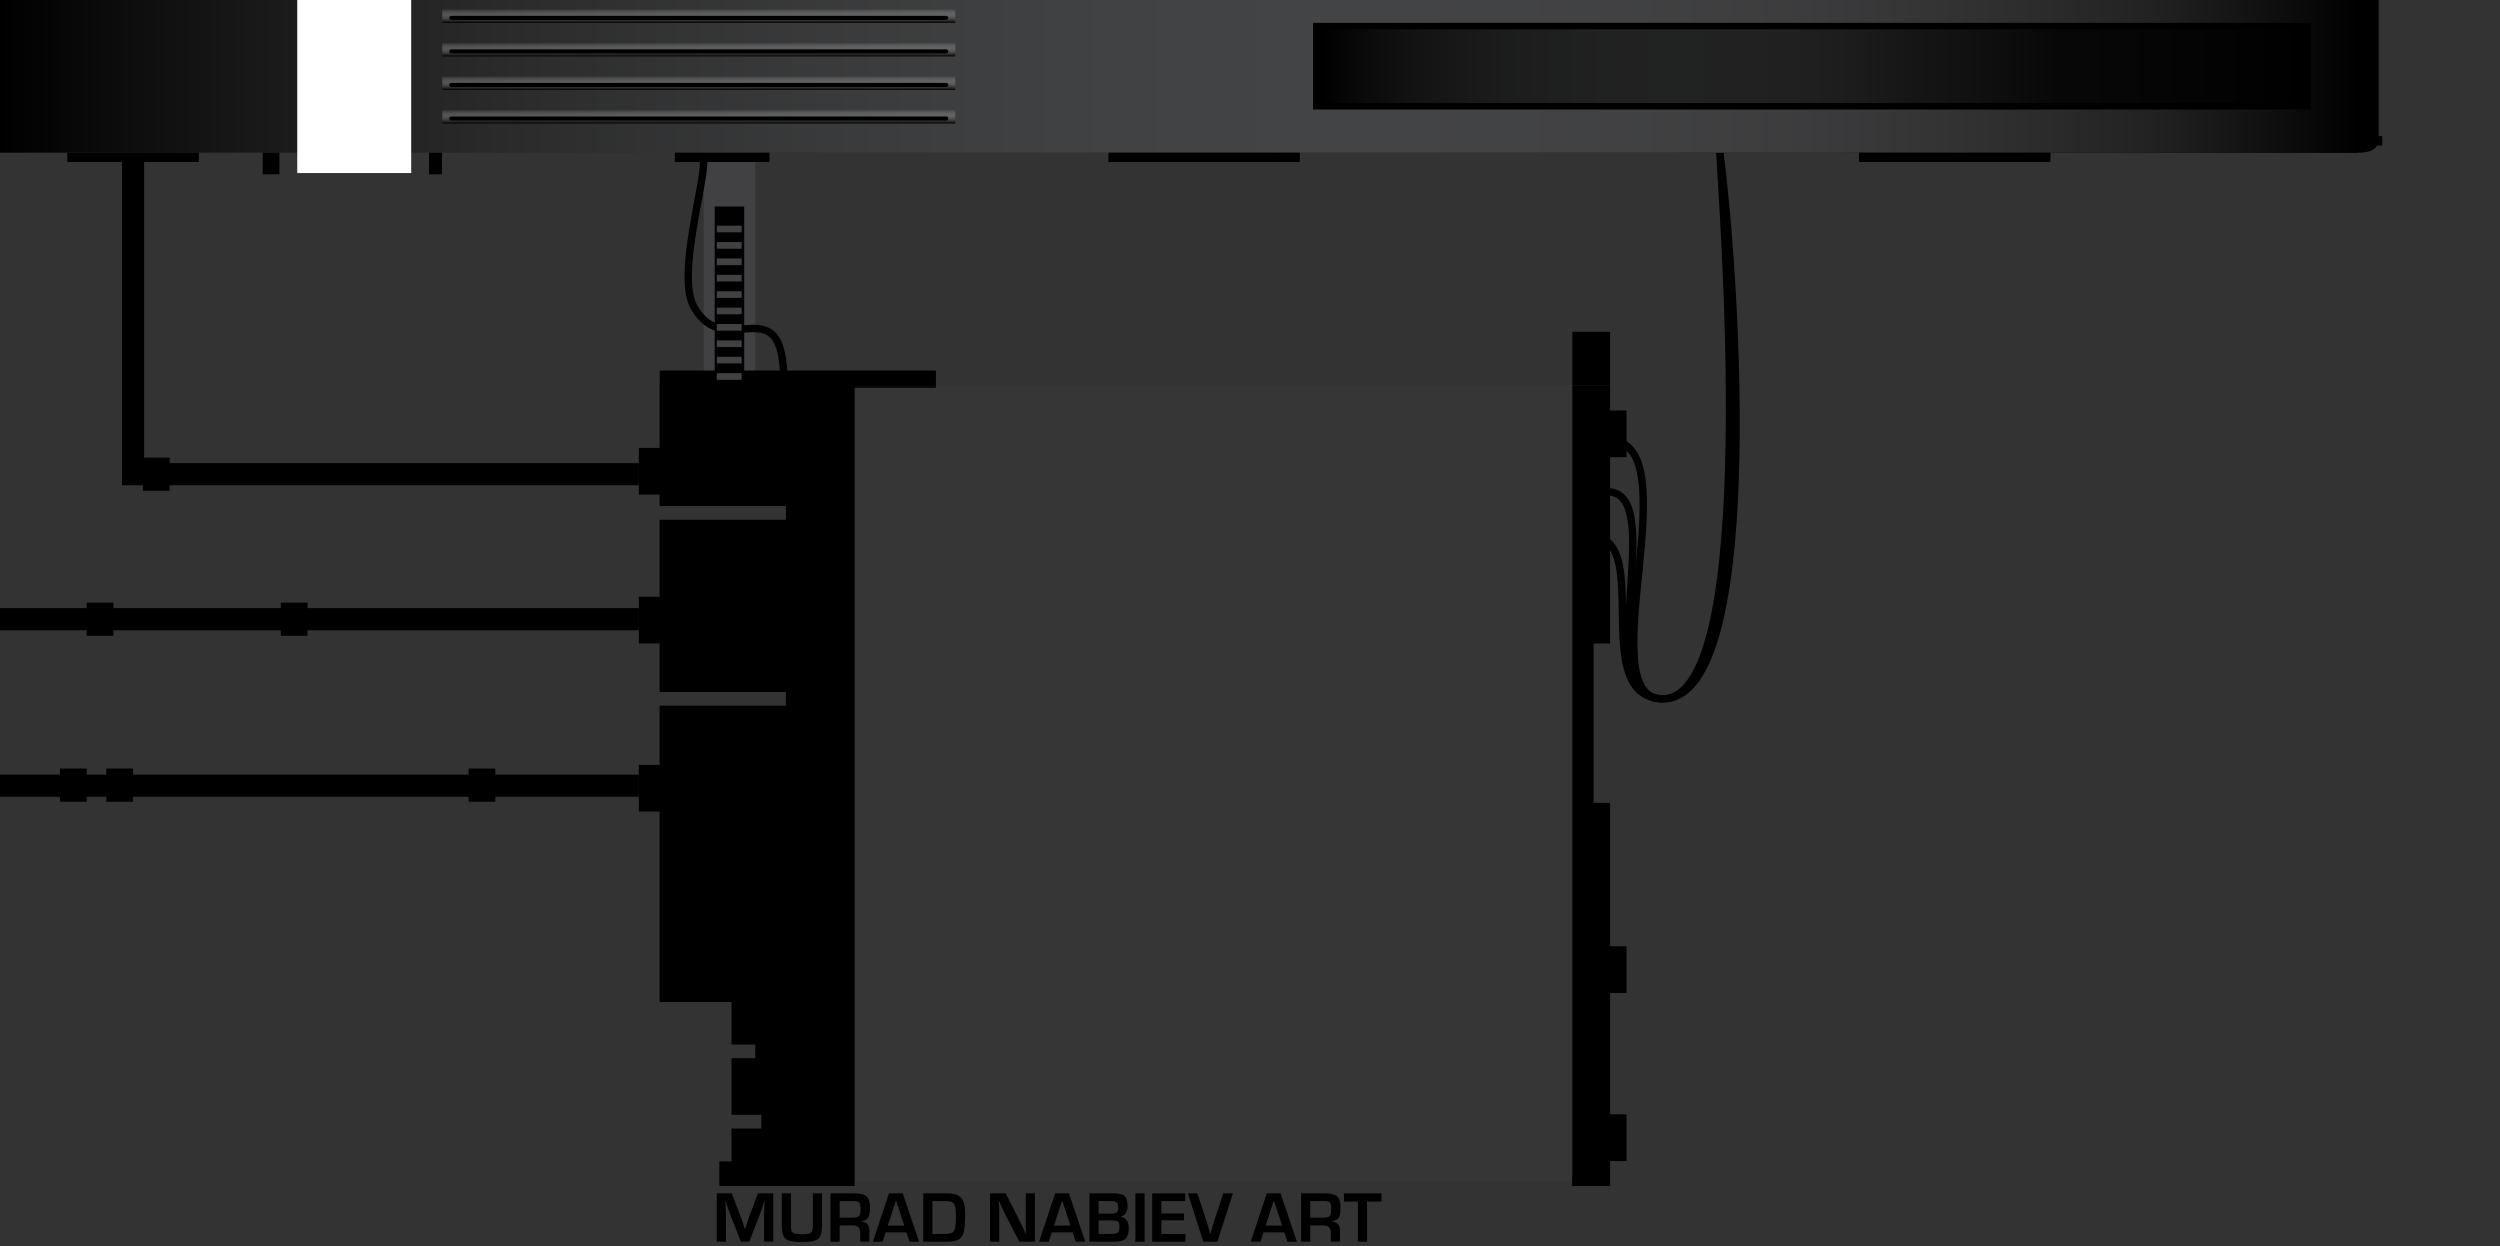 <?xml version="1.0" encoding="utf-8"?>
<!-- Generator: Adobe Illustrator 16.0.0, SVG Export Plug-In . SVG Version: 6.00 Build 0)  -->
<!DOCTYPE svg PUBLIC "-//W3C//DTD SVG 1.1//EN" "http://www.w3.org/Graphics/SVG/1.1/DTD/svg11.dtd">
<svg version="1.1" id="Layer_1" xmlns="http://www.w3.org/2000/svg" xmlns:xlink="http://www.w3.org/1999/xlink" x="0px" y="0px"
	 width="339px" height="169px" viewBox="0 0.125 339 169" enable-background="new 0 0.125 339 169" xml:space="preserve">
<rect x="0" y="0.125" width="339" height="169" fill="#333333" stroke="none"/>
<g id="Layer_1_1_">
</g>
<g id="Layer_2">
	<g>
		<rect x="95.416" y="19.183" fill="#414042" width="7" height="33.802"/>
		<path fill="none" stroke="#000000" stroke-miterlimit="10" d="M233.223,20.83c2.25,17.625,5.988,75.213-8.147,74.044"/>
		<path fill="none" stroke="#000000" stroke-miterlimit="10" d="M95.416,22.09c0,3.546-3.64,15.489-1.313,19.664
			c4.25,7.625,12.188-3.25,12.188,10.231"/>
		<rect x="96.916" y="28.129" width="4" height="23.856"/>
		<g>
			<g>
				<polyline points="126.91,50.374 126.91,52.725 89.458,52.725 89.458,50.374 				"/>
			</g>
			<g>
				<rect x="115.882" y="52.386" opacity="0.1" fill="#58595B" enable-background="new    " width="99.886" height="107.882"/>
				<polygon points="218.327,87.378 218.327,62.121 220.561,62.121 220.561,55.788 218.327,55.788 218.327,52.386 213.208,52.386 
					213.208,160.945 218.327,160.945 218.327,157.563 220.561,157.563 220.561,151.23 218.327,151.23 218.327,134.773 
					220.561,134.773 220.561,128.439 218.327,128.439 218.327,108.99 216.094,108.99 216.094,87.378 				"/>
				<g>
					<rect x="213.208" y="159.589" width="0.683" height="1.356"/>
				</g>
				<rect x="213.208" y="45.117" width="5.119" height="7.269"/>
			</g>
		</g>
		<g>
			<rect x="97.197" y="30.728" fill="#414042" width="3.375" height="0.901"/>
			<rect x="97.197" y="32.95" fill="#414042" width="3.375" height="0.901"/>
			<rect x="97.197" y="35.172" fill="#414042" width="3.375" height="0.901"/>
			<rect x="97.196" y="37.394" fill="#414042" width="3.375" height="0.902"/>
			<rect x="97.197" y="39.616" fill="#414042" width="3.375" height="0.901"/>
			<rect x="97.197" y="41.839" fill="#414042" width="3.375" height="0.901"/>
			<rect x="97.196" y="44.061" fill="#414042" width="3.375" height="0.902"/>
			<rect x="97.197" y="46.283" fill="#414042" width="3.375" height="0.901"/>
			<rect x="97.197" y="48.505" fill="#414042" width="3.375" height="0.901"/>
			<rect x="97.197" y="50.728" fill="#414042" width="3.375" height="0.901"/>
		</g>
		<path fill="none" stroke="#000000" stroke-miterlimit="10" d="M233.223,20.83c0.113,4.801,5.988,75.213-8.147,74.044
			c-9.427-0.78-1.083-21.477-8.999-21.977"/>
		<path fill="none" stroke="#000000" stroke-miterlimit="10" d="M225.075,94.874c-9.427-0.78,1.042-27.548-6.874-28.048"/>
		<path fill="none" stroke="#000000" stroke-miterlimit="10" d="M225.075,94.874c-9.427-0.78,4.25-35.034-6.874-35.034"/>
	</g>
	<path d="M322.545,18.279c0,1.409-0.064,2.551-2.875,2.551H-0.122c0-1.915,0-1.142,0-2.551V0.594c0-1.409,0,0.078,0-0.701h317.581
		h5.087L322.545,18.279L322.545,18.279z"/>
	
		<linearGradient id="SVGID_1_" gradientUnits="userSpaceOnUse" x1="280.878" y1="-213.362" x2="600.671" y2="-213.362" gradientTransform="matrix(1 0 0 -1 -281 -203)">
		<stop  offset="0" style="stop-color:#000000"/>
		<stop  offset="0" style="stop-color:#FFFFFF;stop-opacity:0"/>
		<stop  offset="0.029" style="stop-color:#F4F4F5;stop-opacity:0.029"/>
		<stop  offset="0.308" style="stop-color:#ACAEB1;stop-opacity:0.308"/>
		<stop  offset="0.555" style="stop-color:#787A7C;stop-opacity:0.555"/>
		<stop  offset="0.759" style="stop-color:#505052;stop-opacity:0.759"/>
		<stop  offset="0.913" style="stop-color:#252526;stop-opacity:0.913"/>
		<stop  offset="1" style="stop-color:#000000"/>
	</linearGradient>
	<rect x="-0.122" y="-0.106" fill="url(#SVGID_1_)" width="319.793" height="20.937"/>
	<g>
		<g>
			
				<linearGradient id="SVGID_2_" gradientUnits="userSpaceOnUse" x1="375.754" y1="-204.331" x2="375.754" y2="-206.226" gradientTransform="matrix(1 0 0 -1 -281 -203)">
				<stop  offset="0" style="stop-color:#FFFFFF;stop-opacity:0"/>
				<stop  offset="1" style="stop-color:#000000"/>
			</linearGradient>
			<rect x="59.972" y="1.331" fill="url(#SVGID_2_)" width="69.563" height="1.895"/>
			<g>
				<path d="M60.919,2.552c0,0.151,0.123,0.274,0.274,0.274h67.119c0.151,0,0.274-0.123,0.274-0.274
					c0-0.151-0.123-0.274-0.274-0.274H61.193C61.042,2.278,60.919,2.401,60.919,2.552C60.919,2.552,60.919,2.401,60.919,2.552z"/>
			</g>
		</g>
		<g>
			
				<linearGradient id="SVGID_3_" gradientUnits="userSpaceOnUse" x1="375.754" y1="-208.879" x2="375.754" y2="-210.775" gradientTransform="matrix(1 0 0 -1 -281 -203)">
				<stop  offset="0" style="stop-color:#FFFFFF;stop-opacity:0"/>
				<stop  offset="1" style="stop-color:#000000"/>
			</linearGradient>
			<rect x="59.972" y="5.879" fill="url(#SVGID_3_)" width="69.563" height="1.896"/>
			<g>
				<path d="M60.919,7.101c0,0.151,0.123,0.274,0.274,0.274h67.119c0.151,0,0.274-0.123,0.274-0.274s-0.123-0.274-0.274-0.274
					H61.193C61.042,6.827,60.919,6.949,60.919,7.101C60.919,7.101,60.919,6.949,60.919,7.101z"/>
			</g>
		</g>
		<g>
			
				<linearGradient id="SVGID_4_" gradientUnits="userSpaceOnUse" x1="375.754" y1="-213.428" x2="375.754" y2="-215.324" gradientTransform="matrix(1 0 0 -1 -281 -203)">
				<stop  offset="0" style="stop-color:#FFFFFF;stop-opacity:0"/>
				<stop  offset="1" style="stop-color:#000000"/>
			</linearGradient>
			<rect x="59.972" y="10.428" fill="url(#SVGID_4_)" width="69.563" height="1.896"/>
			<g>
				<path d="M60.92,11.649c0,0.151,0.123,0.274,0.274,0.274h67.119c0.151,0,0.274-0.123,0.274-0.274s-0.123-0.274-0.274-0.274
					H61.194C61.042,11.375,60.92,11.498,60.92,11.649C60.92,11.649,60.92,11.498,60.92,11.649z"/>
			</g>
		</g>
		<g>
			
				<linearGradient id="SVGID_5_" gradientUnits="userSpaceOnUse" x1="375.754" y1="-217.976" x2="375.754" y2="-219.871" gradientTransform="matrix(1 0 0 -1 -281 -203)">
				<stop  offset="0" style="stop-color:#FFFFFF;stop-opacity:0"/>
				<stop  offset="1" style="stop-color:#000000"/>
			</linearGradient>
			<rect x="59.972" y="14.976" fill="url(#SVGID_5_)" width="69.563" height="1.895"/>
			<g>
				<path d="M60.919,16.197c0,0.151,0.123,0.274,0.274,0.274h67.119c0.151,0,0.274-0.123,0.274-0.274
					c0-0.151-0.123-0.273-0.274-0.273H61.193C61.042,15.924,60.919,16.046,60.919,16.197C60.919,16.197,60.919,16.046,60.919,16.197
					z"/>
			</g>
		</g>
	</g>
	<rect x="321.874" y="18.583" width="1.166" height="1.281"/>
	<rect x="178.044" y="3.226" width="135.333" height="11.75"/>
	
		<linearGradient id="SVGID_6_" gradientUnits="userSpaceOnUse" x1="460.211" y1="-212.101" x2="593.211" y2="-212.101" gradientTransform="matrix(1 0 0 -1 -281 -203)">
		<stop  offset="0" style="stop-color:#000000"/>
		<stop  offset="0" style="stop-color:#202021;stop-opacity:0.993"/>
		<stop  offset="0" style="stop-color:#5C5C5F;stop-opacity:0.952"/>
		<stop  offset="0" style="stop-color:#7D7F82;stop-opacity:0.907"/>
		<stop  offset="0" style="stop-color:#9A9C9E;stop-opacity:0.858"/>
		<stop  offset="0" style="stop-color:#B4B6B8;stop-opacity:0.805"/>
		<stop  offset="0" style="stop-color:#CACCCE;stop-opacity:0.746"/>
		<stop  offset="0" style="stop-color:#DCDEDF;stop-opacity:0.68"/>
		<stop  offset="0" style="stop-color:#EBEBEC;stop-opacity:0.603"/>
		<stop  offset="0" style="stop-color:#F5F5F5;stop-opacity:0.507"/>
		<stop  offset="0" style="stop-color:#FCFCFC;stop-opacity:0.373"/>
		<stop  offset="0" style="stop-color:#FFFFFF;stop-opacity:0"/>
		<stop  offset="0.035" style="stop-color:#E3E4E5;stop-opacity:0.035"/>
		<stop  offset="0.098" style="stop-color:#BCBEC0;stop-opacity:0.098"/>
		<stop  offset="0.168" style="stop-color:#9A9C9F;stop-opacity:0.168"/>
		<stop  offset="0.241" style="stop-color:#7E8083;stop-opacity:0.241"/>
		<stop  offset="0.32" style="stop-color:#67686A;stop-opacity:0.32"/>
		<stop  offset="0.405" style="stop-color:#515254;stop-opacity:0.405"/>
		<stop  offset="0.5" style="stop-color:#3F3E40;stop-opacity:0.5"/>
		<stop  offset="0.609" style="stop-color:#232223;stop-opacity:0.609"/>
		<stop  offset="0.747" style="stop-color:#0A0A0A;stop-opacity:0.747"/>
		<stop  offset="1" style="stop-color:#000000"/>
	</linearGradient>
	<rect x="179.211" y="4.101" fill="url(#SVGID_6_)" width="133" height="10"/>
	<rect x="9.128" y="20.83" width="17.833" height="1.26"/>
	<rect x="91.503" y="20.83" width="12.833" height="1.26"/>
	<rect x="150.298" y="20.83" width="25.955" height="1.26"/>
	<rect x="252.077" y="20.83" width="25.955" height="1.26"/>
	<path fill="none" stroke="#808285" stroke-miterlimit="10" d="M312.878,9.101"/>
	<path fill="none" stroke="#808285" stroke-miterlimit="10" d="M178.044,9.101"/>
	<rect x="35.628" y="20.83" width="2.261" height="2.927"/>
	<rect x="58.176" y="20.83" width="1.753" height="2.927"/>
	<rect x="40.307" y="-0.106" fill="#FFFFFF" width="15.451" height="23.696"/>
	<polygon points="89.445,52.386 89.445,60.86 86.628,60.86 86.628,67.193 89.445,67.193 89.445,68.744 106.572,68.744 
		106.572,70.603 89.445,70.603 89.445,81.045 86.628,81.045 86.628,87.378 89.445,87.378 89.445,93.962 106.572,93.962 
		106.572,95.82 89.445,95.82 89.445,103.835 86.628,103.835 86.628,110.168 89.445,110.168 89.445,135.993 99.196,135.993 
		99.196,141.757 102.416,141.757 102.416,143.616 99.196,143.616 99.196,151.295 103.238,151.295 103.238,153.154 99.196,153.154 
		99.196,157.604 97.545,157.604 97.545,160.945 115.882,160.945 115.882,52.386 	"/>
	<line fill="none" stroke="#000000" stroke-width="3" stroke-miterlimit="10" x1="86.628" y1="84.09" x2="-0.122" y2="84.09"/>
	<line fill="none" stroke="#000000" stroke-width="3" stroke-miterlimit="10" x1="86.628" y1="106.666" x2="-0.122" y2="106.666"/>
	<polyline fill="none" stroke="#000000" stroke-width="3" stroke-miterlimit="10" points="18.045,21.46 18.045,64.423 
		86.628,64.423 	"/>
	<rect x="8.128" y="104.34" width="3.625" height="4.5"/>
	<rect x="14.42" y="104.34" width="3.625" height="4.5"/>
	<rect x="63.545" y="104.34" width="3.625" height="4.5"/>
	<rect x="38.076" y="81.84" width="3.625" height="4.5"/>
	<rect x="11.753" y="81.84" width="3.625" height="4.5"/>
	<rect x="19.378" y="62.173" width="3.625" height="4.5"/>
	<g>
		<path d="M104.857,161.941v6.553h-1.244v-3.569c0-0.286,0.008-0.609,0.024-0.972l0.024-0.49l0.024-0.483h-0.039l-0.149,0.455
			l-0.145,0.454c-0.133,0.409-0.237,0.713-0.311,0.909l-1.44,3.695h-1.132l-1.455-3.667c-0.08-0.202-0.186-0.505-0.317-0.907
			l-0.148-0.456l-0.149-0.45h-0.038l0.024,0.475l0.023,0.479c0.02,0.371,0.029,0.69,0.029,0.955v3.571h-1.244v-6.552h2.026
			l1.171,3.035c0.08,0.209,0.186,0.513,0.317,0.904l0.144,0.456l0.149,0.451h0.044l0.139-0.451l0.144-0.451
			c0.119-0.38,0.221-0.681,0.308-0.902l1.152-3.042H104.857L104.857,161.941z"/>
		<path d="M110.225,161.941h1.243v4.361c0,0.91-0.176,1.514-0.526,1.808c-0.351,0.295-1.067,0.443-2.148,0.443
			c-1.142,0-1.891-0.141-2.247-0.42c-0.355-0.277-0.533-0.865-0.533-1.761v-4.432h1.242v4.432c0,0.482,0.087,0.788,0.26,0.918
			c0.173,0.131,0.578,0.194,1.219,0.194c0.656,0,1.068-0.064,1.236-0.197c0.167-0.13,0.251-0.45,0.251-0.964v-4.383H110.225z"/>
		<path d="M112.615,168.494v-6.553h3.23c0.804,0,1.357,0.14,1.662,0.419c0.304,0.278,0.456,0.781,0.456,1.512
			c0,0.663-0.076,1.116-0.229,1.359c-0.153,0.244-0.463,0.411-0.934,0.504v0.042c0.727,0.047,1.09,0.469,1.09,1.272v1.444h-1.243
			v-1.193c0-0.676-0.333-1.015-0.998-1.015h-1.79v2.209L112.615,168.494L112.615,168.494z M113.858,165.24h1.786
			c0.425,0,0.708-0.077,0.847-0.229s0.209-0.457,0.209-0.913c0-0.469-0.061-0.77-0.181-0.905c-0.12-0.137-0.384-0.204-0.79-0.204
			h-1.872V165.24L113.858,165.24z"/>
		<path d="M122.917,167.236h-2.829l-0.408,1.258h-1.315l2.18-6.553h1.867l2.212,6.553h-1.291L122.917,167.236z M122.628,166.321
			l-1.132-3.413l-1.113,3.413H122.628z"/>
		<path d="M125.191,168.494v-6.553h3.221c0.915,0,1.557,0.202,1.922,0.601c0.367,0.4,0.55,1.101,0.55,2.103
			c0,1.636-0.147,2.686-0.441,3.152c-0.294,0.466-0.959,0.697-1.993,0.697H125.191z M126.435,167.449h1.771
			c0.596,0,0.98-0.136,1.155-0.409c0.174-0.274,0.263-0.879,0.263-1.813c0-0.968-0.08-1.582-0.236-1.843
			c-0.156-0.263-0.525-0.395-1.104-0.395h-1.848V167.449L126.435,167.449z"/>
		<path d="M140.333,161.941v6.553h-2.108l-1.872-3.595c-0.093-0.18-0.238-0.493-0.437-0.941l-0.21-0.471l-0.207-0.47h-0.048
			l0.019,0.432l0.014,0.428l0.011,0.857v3.76h-1.244v-6.553h2.107l1.705,3.323c0.15,0.293,0.325,0.65,0.524,1.07l0.25,0.532
			l0.25,0.537h0.043l-0.015-0.422l-0.014-0.421l-0.009-0.846v-3.771h1.242V161.941z"/>
		<path d="M145.45,167.236h-2.827l-0.408,1.258h-1.315l2.18-6.553h1.867l2.212,6.553h-1.291L145.45,167.236z M145.161,166.321
			l-1.132-3.413l-1.113,3.413H145.161z"/>
		<path d="M147.726,168.494v-6.553h3.221c0.756,0,1.27,0.121,1.544,0.362c0.273,0.241,0.41,0.698,0.41,1.366
			c0,0.81-0.321,1.286-0.964,1.43v0.024c0.748,0.116,1.124,0.635,1.124,1.562c0,0.667-0.144,1.138-0.433,1.406
			c-0.288,0.27-0.79,0.402-1.507,0.402H147.726z M148.968,164.694h1.522c0.492,0,0.808-0.055,0.943-0.163
			c0.136-0.108,0.205-0.36,0.205-0.756c0-0.525-0.298-0.786-0.893-0.786h-1.777V164.694L148.968,164.694z M148.968,167.449h1.363
			l0.437-0.011c0.42,0,0.696-0.059,0.828-0.177s0.2-0.37,0.2-0.75c0-0.396-0.07-0.646-0.209-0.748
			c-0.139-0.103-0.482-0.154-1.029-0.154h-1.589V167.449z"/>
		<path d="M155.204,161.941v6.553h-1.243v-6.553H155.204z"/>
		<path d="M157.48,162.989v1.688h3.072v0.918h-3.072v1.854h3.269v1.046h-4.512v-6.551h4.483v1.045H157.48L157.48,162.989z"/>
		<path d="M165.872,161.941h1.315l-2.113,6.553h-1.911l-2.093-6.553h1.29l1.229,3.71c0.116,0.356,0.287,0.95,0.514,1.786h0.033
			l0.125-0.447c0.153-0.556,0.285-1.001,0.394-1.335L165.872,161.941z"/>
		<path d="M174.152,167.236h-2.828l-0.407,1.258h-1.315l2.179-6.553h1.868l2.212,6.553h-1.291L174.152,167.236z M173.864,166.321
			l-1.132-3.413l-1.115,3.413H173.864z"/>
		<path d="M176.428,168.494v-6.553h3.23c0.805,0,1.357,0.14,1.66,0.419c0.306,0.278,0.456,0.781,0.456,1.512
			c0,0.663-0.076,1.116-0.228,1.359c-0.153,0.244-0.464,0.411-0.935,0.504v0.042c0.728,0.047,1.09,0.469,1.09,1.272v1.444h-1.244
			v-1.193c0-0.676-0.332-1.015-0.998-1.015h-1.79v2.209L176.428,168.494L176.428,168.494z M177.67,165.24h1.786
			c0.426,0,0.709-0.077,0.847-0.229c0.14-0.151,0.21-0.457,0.21-0.913c0-0.469-0.061-0.77-0.18-0.905
			c-0.121-0.137-0.385-0.204-0.79-0.204h-1.87v2.251H177.67z"/>
		<path d="M185.375,163.057v5.438h-1.243v-5.438h-1.891v-1.112h5.093v1.112H185.375z"/>
	</g>
</g>
</svg>
